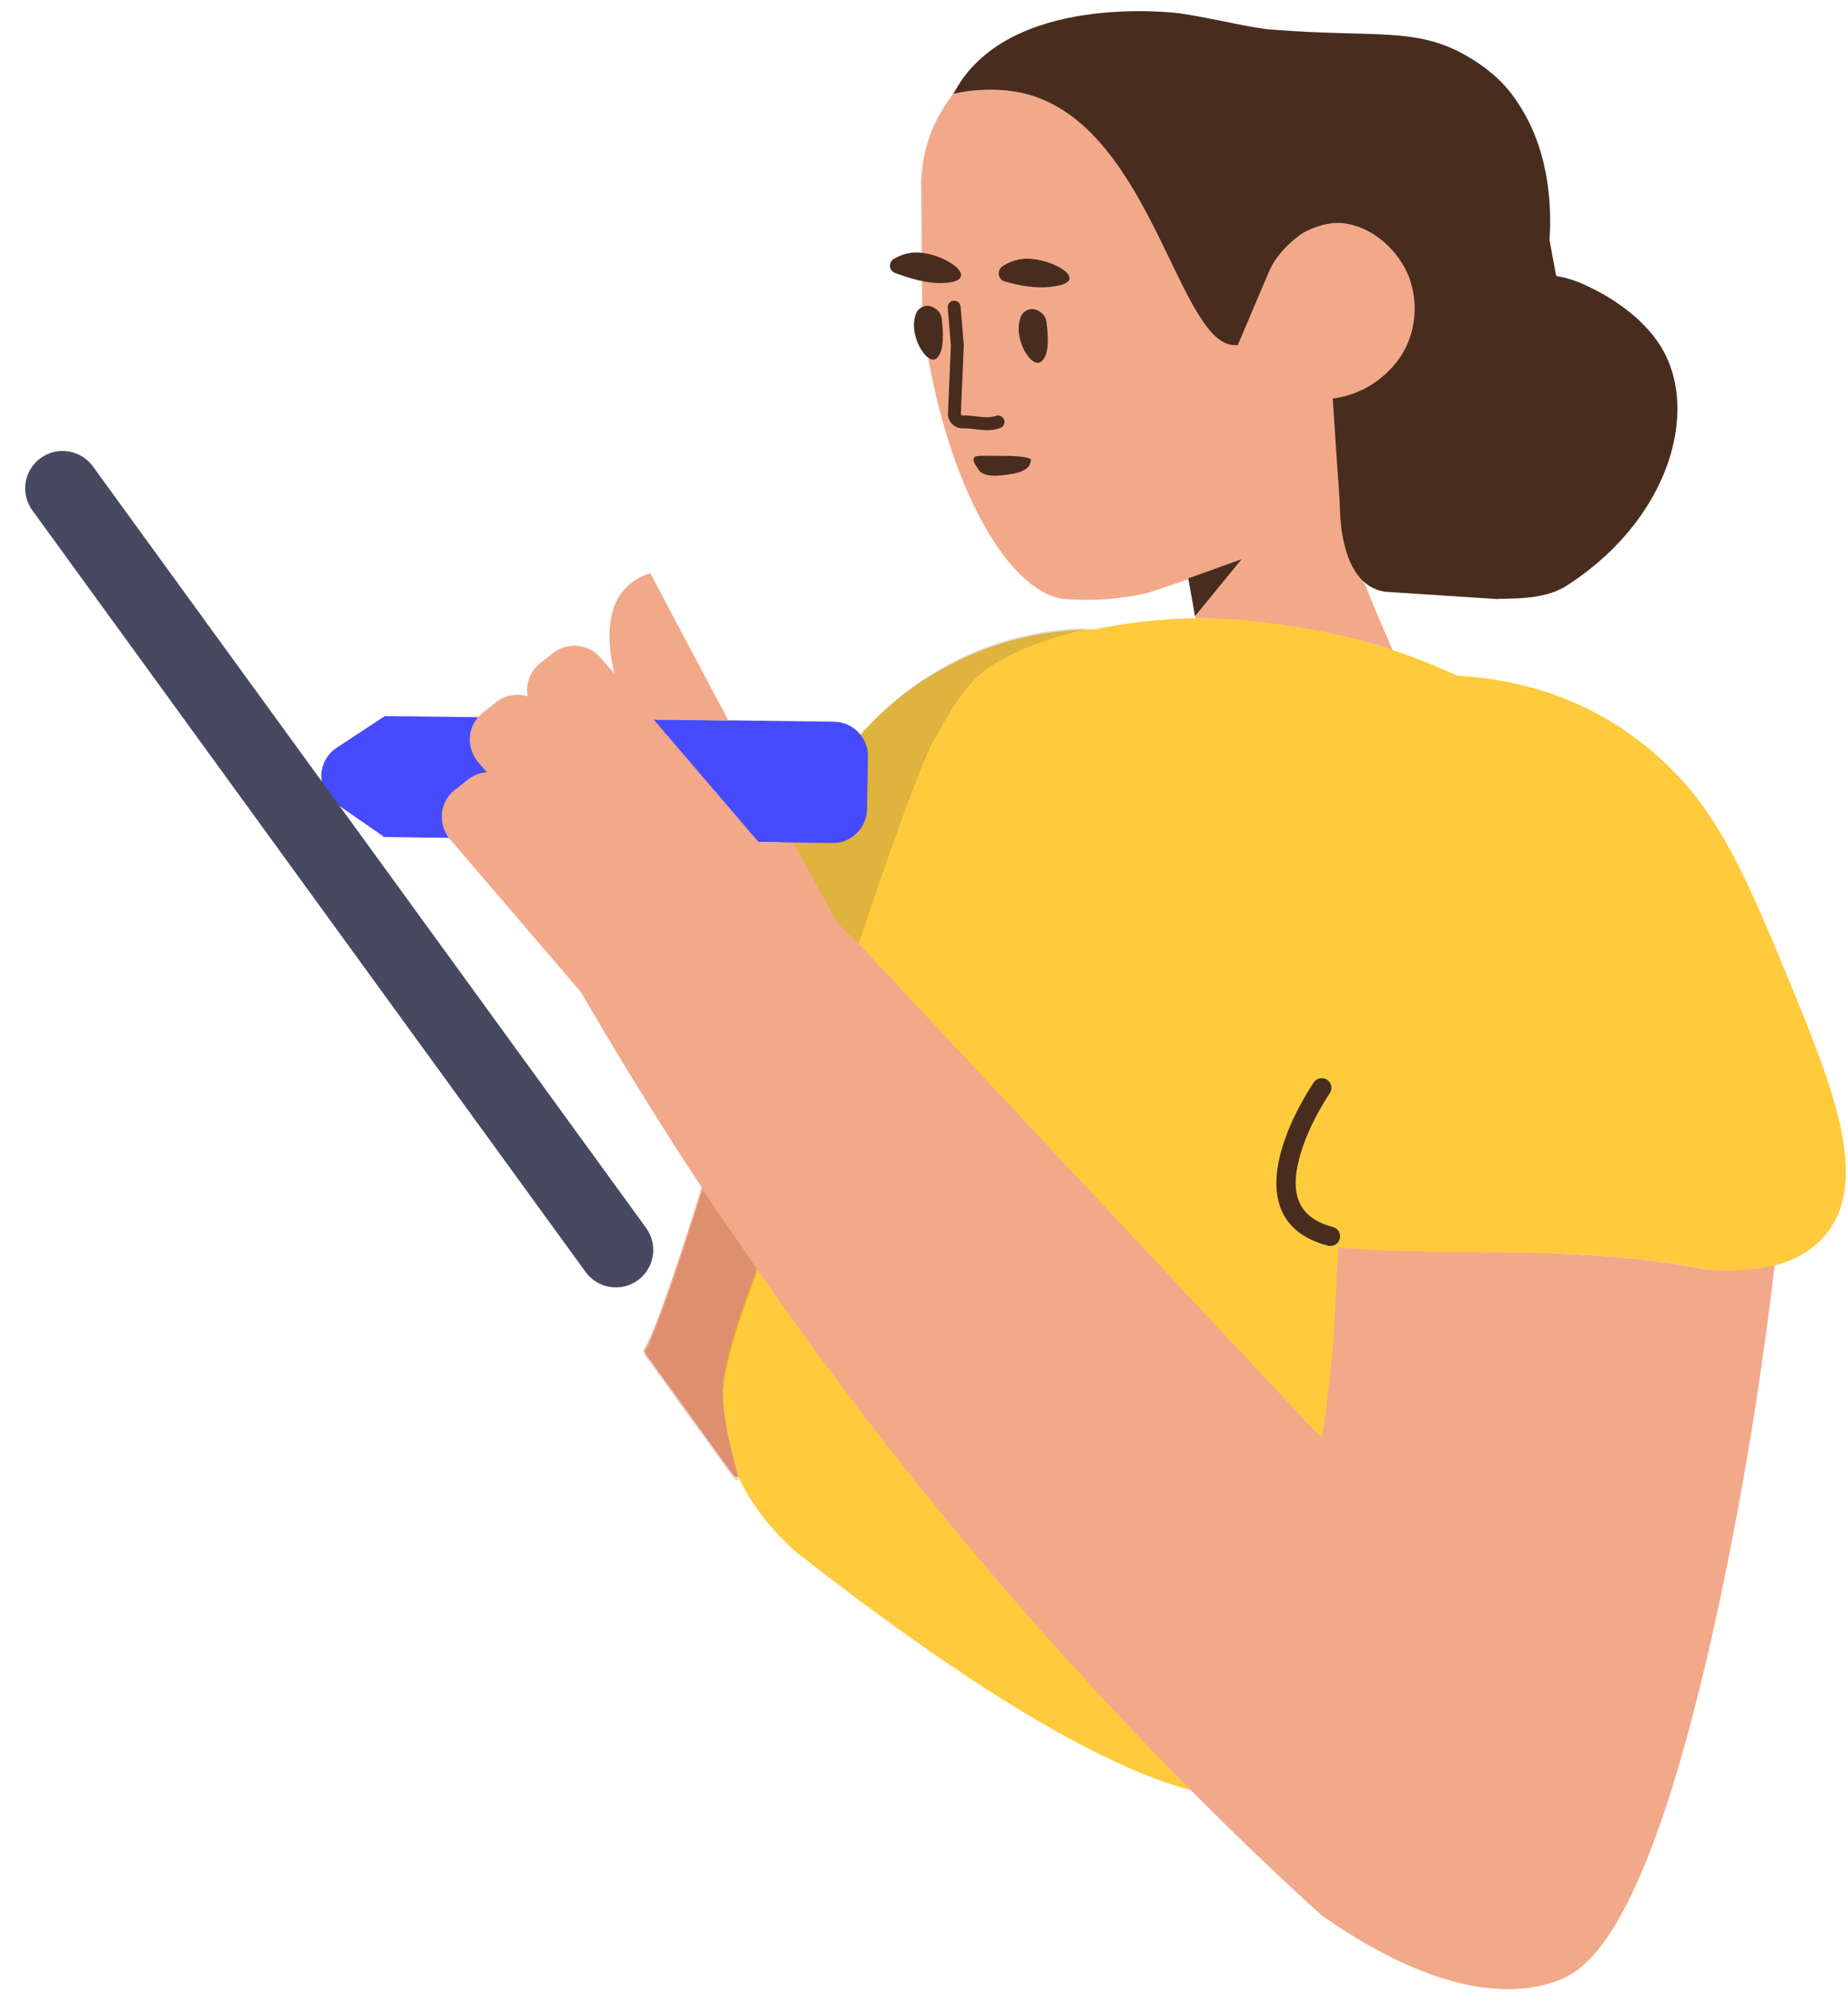 <?xml version="1.0" encoding="UTF-8" standalone="no"?><svg width='153' height='165' viewBox='0 0 153 165' fill='none' xmlns='http://www.w3.org/2000/svg'>
<path d='M120.666 55.935C125.359 56.212 130.839 57.552 135.783 61.395C141.606 65.894 143.955 71.027 148.205 81.377C151.733 89.973 154.77 97.58 151.286 102.044C148.737 105.311 144.271 105.311 141.27 105.107C136.823 104.235 132.686 103.909 128.657 103.775L119.072 124.636C118.099 127.371 111.322 144.527 109.327 146.644C103.628 152.74 89.152 146.684 65.898 128.479C60.03 123.229 58.394 116.946 60.988 109.629C62.479 104.952 63.872 100.613 65.165 96.611C62.192 96.209 57.881 95.129 56.086 91.879C53.35 86.921 57.888 79.938 63.001 72.183C69.108 62.821 72.397 58.233 78.937 54.885C82.962 52.836 87.014 52.114 90.708 52.099C97.576 50.631 108.242 50.285 120.666 55.935Z' fill='#FFCB3D'/>
<path opacity='0.177' d='M64.979 96.697C62.029 96.254 58.002 95.132 56.282 92.019C53.547 87.062 58.251 80.177 63.198 72.323C69.22 62.761 72.593 58.028 79.133 54.68C82.914 52.756 86.718 52.048 90.227 52.009C87.466 52.628 85.352 53.42 84.026 54.049C80.672 55.623 79.737 56.962 77.283 61.339C75.904 63.799 71.802 75.585 64.979 96.697Z' fill='#444444'/>
<path d='M31.721 69.228L31.72 69.29L68.926 69.796C70.475 69.812 71.767 68.535 71.783 66.986L71.86 62.604C71.877 61.055 70.599 59.763 69.05 59.747L31.919 59.281L31.919 59.244L27.936 61.864C26.196 62.975 26.148 65.43 27.848 66.547L31.721 69.228Z' fill='#474BFF'/>
<path d='M111.008 42.896C111.896 45.686 113.327 49.326 115.301 53.815C112.837 52.98 110.175 52.343 107.315 51.903C103.025 51.243 101.099 51.182 98.96 51.177L98.563 47.888C95.27 49.023 95.458 48.921 95.164 49.048C92.835 49.622 90.474 49.766 88.13 49.589C83.556 49.082 78.552 40.475 76.621 28.339C76.46 27.314 76.404 26.348 76.348 25.383L76.27 15.643C76.227 13.394 76.766 11.283 77.826 9.413C78.239 8.686 78.758 7.964 79.277 7.242C85.224 -0.095 95.485 1.085 97.394 1.399C97.607 1.41 97.818 1.475 98.085 1.488C100.036 2.019 101.95 2.226 103.924 2.329C104.831 2.377 105.491 3.053 105.443 3.96L105.193 17.908C105.199 18.818 109.603 17.964 110.568 17.908C113.14 17.829 116.558 19.934 117.488 22.604C118.196 25.423 117.727 29.305 115.861 31.239C115.183 31.917 113.58 35.795 111.052 42.874C111.044 42.879 111.029 42.886 111.008 42.896ZM62.821 69.731L65.716 69.77C67.012 72.179 68.24 74.446 69.289 76.36C70.427 77.483 71.231 78.272 71.34 78.393C96.67 105.459 109.351 118.999 109.384 119.014C109.503 119.008 109.764 117.371 110.397 111.221C110.445 109.983 110.586 106.974 110.818 103.287C121.112 104.14 130.237 102.944 141.27 105.107C142.881 105.216 144.963 105.221 146.929 104.742C146.176 111.136 144.989 119.715 142.957 129.753C136.847 159.894 131.416 163.03 129.018 163.951C126.973 164.736 120.692 166.5 109.385 158.541C104.848 154.416 100.274 149.982 95.711 145.261C82.851 131.98 71.929 118.396 62.638 105.022C60.987 109.36 60.065 112.499 59.872 114.439C59.684 116.324 60.169 118.794 61.13 122.207C61.156 122.299 61.037 122.299 60.773 122.207L53.272 111.84C54.09 110.507 55.7 105.999 58.101 98.315C54.508 92.861 51.182 87.457 48.1 82.139L37.25 69.47C36.264 68.271 36.352 66.498 37.573 65.463L38.658 64.601C39.146 64.187 39.724 63.972 40.305 63.936L39.57 63.078C38.584 61.878 38.672 60.105 39.893 59.07L40.978 58.208C41.771 57.536 42.788 57.358 43.687 57.65C43.511 56.692 43.821 55.674 44.635 54.983L45.72 54.122C46.941 53.087 48.72 53.294 49.728 54.444L50.859 55.765C50.009 52.084 50.311 48.597 53.838 47.445C53.838 47.445 56.766 52.998 60.308 59.655L54.124 59.578L62.821 69.731Z' fill='#F2A98A'/>
<path d='M128.288 19.862C128.485 20.886 128.64 21.861 128.843 22.839C129.584 22.984 130.376 23.186 131.263 23.607C131.889 23.907 136.176 25.79 137.959 29.521C140.512 34.897 137.766 43.419 129.525 48.603C129.084 48.847 128.703 48.988 128.703 48.988C127.285 49.502 125.946 49.539 124.554 49.573C124.287 49.559 123.964 49.595 123.964 49.595C121.05 49.407 117.946 49.204 114.652 48.988C112.814 48.692 111.641 47.12 111.132 44.273C110.993 43.496 110.936 42.545 110.914 41.474C110.773 39.497 110.519 35.886 110.341 32.995C112.117 32.767 113.764 31.944 115.007 30.672C116.981 28.743 117.614 25.834 116.738 23.167C115.808 20.497 113.138 18.378 110.566 18.457C109.601 18.514 108.674 18.84 107.793 19.328C106.682 20.126 105.722 21.092 105.121 22.344L102.498 28.518L102.545 28.558C102.509 28.563 102.474 28.567 102.442 28.569C97.655 29.067 95.554 10.984 85.341 7.881C82.971 7.169 80.401 7.416 78.939 7.767C83.336 -0.724 97.35 1.079 97.617 1.093C100.8 1.58 103.761 2.375 105.468 2.464C113.884 3.119 117.194 2.223 121.349 4.58C122.907 5.464 124.345 6.609 125.389 8.108C128.194 12.027 128.49 16.684 128.288 19.862ZM83.175 23.295C82.648 23.16 82.524 22.459 82.917 22.105C83.473 21.706 84.348 21.324 85.412 21.433C87.7 21.66 89.969 23.277 87.434 23.679C85.921 23.974 84.228 23.618 83.175 23.295ZM74.119 22.606C73.594 22.418 73.524 21.719 74.02 21.424C74.627 21.082 75.446 20.75 76.612 20.972C78.838 21.356 80.989 23.18 78.355 23.417C76.744 23.546 75.169 22.982 74.119 22.606Z' fill='#482D1F'/>
<path d='M78.466 25.474C78.442 25.18 78.661 24.922 78.955 24.897C79.249 24.873 79.507 25.092 79.531 25.386L79.793 28.555L79.794 28.622L79.551 34.278C79.568 34.343 79.616 34.387 79.686 34.398C79.869 34.389 80.057 34.394 80.263 34.41C80.424 34.422 80.546 34.436 80.829 34.471C81.65 34.572 82.008 34.572 82.471 34.424C82.752 34.334 83.053 34.489 83.142 34.77C83.233 35.051 83.078 35.352 82.797 35.442C82.143 35.651 81.665 35.65 80.698 35.531C80.432 35.498 80.32 35.486 80.181 35.475C80.004 35.461 79.852 35.458 79.709 35.466L79.649 35.467C79.026 35.434 78.551 34.965 78.484 34.37L78.481 34.287L78.725 28.61L78.466 25.474Z' fill='#482D1F'/>
<path d='M83.714 39.242C84.088 39.195 85.053 38.998 85.277 38.415C85.279 38.308 85.389 38.15 85.337 38.042C85.182 37.772 83.526 37.743 83.526 37.743C81.336 37.758 80.803 37.642 80.639 37.906C80.582 38.066 80.579 38.279 80.944 38.767C81.356 39.682 83.124 39.339 83.714 39.242Z' fill='#482D1F'/>
<path d='M98.381 47.88L102.797 46.293L98.938 51.007L98.381 47.88Z' fill='#482D1F'/>
<path d='M77.661 29.532C76.965 30.565 75.28 28.016 75.745 26.276C75.891 25.534 76.382 25.346 76.758 25.312C77.345 25.343 77.963 25.803 77.98 26.5C78.092 27.415 78.174 28.917 77.661 29.532ZM86.332 29.802C85.583 30.832 83.951 28.286 84.417 26.546C84.563 25.804 85.054 25.616 85.43 25.582C86.017 25.613 86.635 26.073 86.652 26.77C86.764 27.685 86.899 29.19 86.332 29.802Z' fill='#482D1F'/>
<path d='M3.362 37.925C1.979 38.929 1.672 40.869 2.677 42.252L48.482 105.303C49.486 106.686 51.426 106.993 52.809 105.988C54.191 104.984 54.499 103.044 53.494 101.661L7.689 38.61C6.685 37.227 4.745 36.92 3.362 37.925Z' fill='#474961'/>
<path opacity='0.2' d='M58.164 98.513C55.752 106.239 54.135 110.771 53.314 112.107L60.815 122.474C61.079 122.566 61.199 122.566 61.172 122.474C60.212 119.061 59.726 116.591 59.914 114.706C60.109 112.745 61.05 109.557 62.735 105.145L58.164 98.513Z' fill='#8C2A00'/>
<path d='M110.09 90.516C110.056 90.565 109.988 90.666 109.894 90.814C109.735 91.063 109.562 91.348 109.382 91.662C108.69 92.869 108.099 94.142 107.718 95.379C106.702 98.674 107.36 100.801 110.349 101.576C110.777 101.687 111.035 102.124 110.924 102.552C110.813 102.981 110.375 103.238 109.947 103.127C105.897 102.077 104.934 98.969 106.187 94.907C106.608 93.541 107.246 92.167 107.992 90.865C108.185 90.528 108.371 90.222 108.543 89.952C108.648 89.788 108.726 89.67 108.771 89.605C109.023 89.241 109.522 89.15 109.886 89.401C110.25 89.652 110.341 90.151 110.09 90.516Z' fill='#482D1F'/>
</svg>
